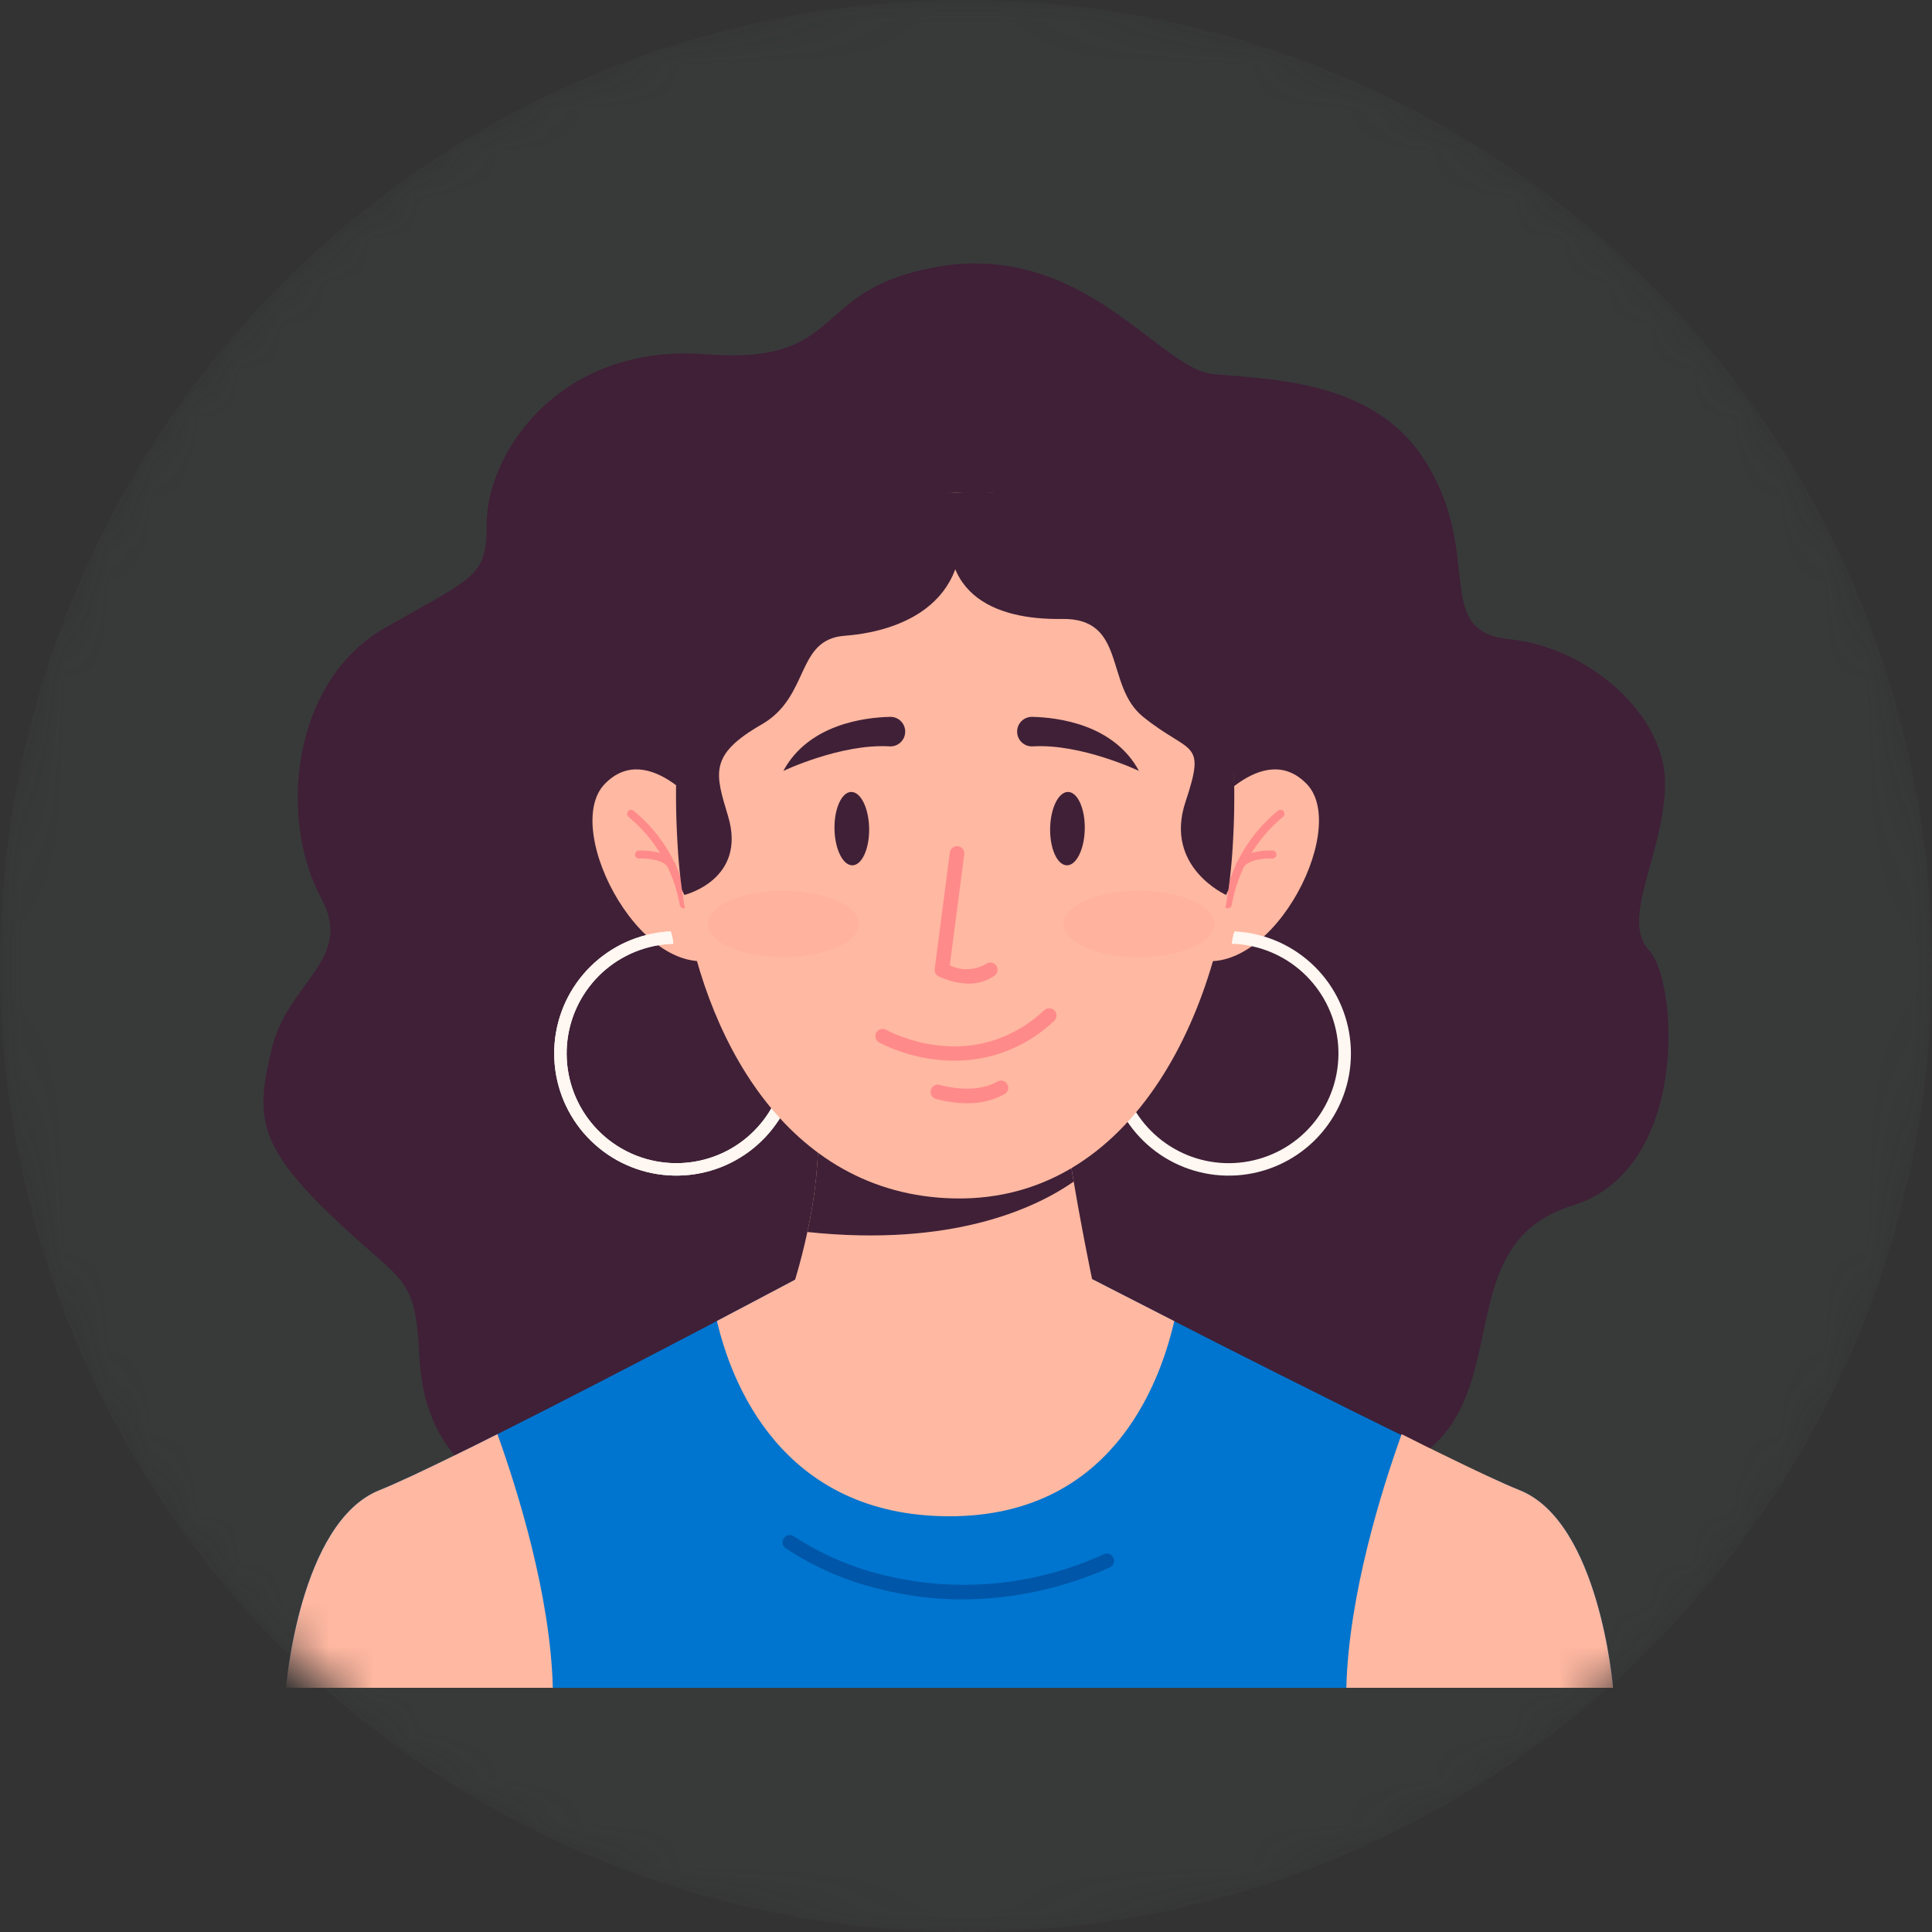 <svg width="44" height="44" viewBox="0 0 44 44" fill="none" xmlns="http://www.w3.org/2000/svg">
<rect x="0" y="0" width="44" height="44" fill="#333333" stroke="none"/>
<mask id="mask0_29_34" style="mask-type:alpha" maskUnits="userSpaceOnUse" x="0" y="0" width="44" height="44">
<circle cx="22" cy="22" r="22" fill="#DEDEE8"/>
</mask>
<g mask="url(#mask0_29_34)">
<circle opacity="0.1" cx="22" cy="22" r="22" fill="#6A8071"/>
<path d="M15.055 34.286C15.055 34.286 9.776 35.348 9.552 30.902C9.456 28.978 9.196 29.279 7.514 27.657C5.831 26.034 5.831 25.373 6.192 23.871C6.553 22.369 8.068 21.852 7.319 20.464C6.333 18.636 6.635 15.511 8.779 14.292C10.851 13.114 11.084 13.13 11.084 11.922C11.084 10.345 12.722 7.803 16.101 8.068C19.008 8.295 18.555 6.88 20.616 6.251C24.453 5.077 26.312 8.4 27.634 8.52C28.956 8.641 31.244 8.663 32.405 10.42C33.844 12.599 32.572 14.377 34.375 14.557C36.178 14.738 37.981 16.3 37.92 17.922C37.86 19.545 36.899 20.927 37.56 21.648C38.221 22.369 38.477 26.64 35.81 27.457C32.165 28.574 35.81 33.97 29.106 33.87C23.079 33.78 15.055 34.286 15.055 34.286Z" fill="#3F2037"/>
<path d="M36.736 38.438H6.514C6.514 38.438 6.818 34.667 8.642 33.938C9.02 33.787 9.647 33.492 10.406 33.121C10.511 33.069 10.618 33.016 10.728 32.962H10.73C10.924 32.866 11.123 32.766 11.329 32.662C12.799 31.925 14.528 31.028 15.874 30.323L16.328 30.085C17.395 29.525 18.129 29.135 18.129 29.135L18.359 29.186C20.508 29.668 22.738 29.65 24.878 29.135C24.878 29.135 25.639 29.526 26.742 30.089C26.757 30.096 26.77 30.103 26.785 30.111C27.451 30.451 28.238 30.851 29.059 31.263C31.264 32.373 33.696 33.574 34.608 33.939C36.433 34.667 36.736 38.438 36.736 38.438Z" fill="#0075CF"/>
<path d="M21.925 36.425C21.276 36.426 20.63 36.344 20.002 36.182C19.252 35.999 18.538 35.688 17.895 35.261C17.876 35.249 17.861 35.233 17.849 35.214C17.837 35.195 17.829 35.174 17.825 35.153C17.821 35.131 17.822 35.108 17.827 35.087C17.832 35.065 17.841 35.045 17.854 35.027C17.867 35.009 17.884 34.994 17.903 34.983C17.922 34.971 17.943 34.964 17.965 34.961C17.987 34.958 18.009 34.959 18.031 34.965C18.052 34.971 18.072 34.981 18.09 34.995C18.705 35.397 19.385 35.691 20.099 35.865C21.782 36.286 23.558 36.121 25.135 35.398C25.155 35.388 25.176 35.383 25.199 35.381C25.221 35.38 25.243 35.384 25.264 35.391C25.285 35.399 25.305 35.411 25.321 35.426C25.337 35.441 25.35 35.46 25.359 35.48C25.368 35.501 25.373 35.523 25.373 35.545C25.373 35.568 25.369 35.59 25.36 35.61C25.351 35.631 25.339 35.65 25.323 35.665C25.307 35.681 25.288 35.693 25.267 35.701C24.215 36.173 23.077 36.42 21.925 36.425Z" fill="#0056A8"/>
<path d="M26.743 30.088C26.387 31.637 25.238 34.532 21.625 34.532C17.78 34.532 16.643 31.444 16.328 30.084C17.395 29.523 18.129 29.133 18.129 29.133L18.36 29.185C20.508 29.666 22.738 29.649 24.878 29.133C24.878 29.133 25.64 29.525 26.743 30.088Z" fill="#FFB8A1"/>
<path d="M12.59 38.438H6.514C6.514 38.438 6.818 34.667 8.642 33.938C9.02 33.787 9.647 33.492 10.406 33.12C10.511 33.069 10.618 33.016 10.728 32.962H10.73C10.924 32.866 11.123 32.766 11.329 32.662C11.784 33.928 12.537 36.327 12.59 38.438Z" fill="#FFB8A1"/>
<path d="M30.662 38.438H36.736C36.736 38.438 36.432 34.667 34.608 33.938C34.23 33.787 33.603 33.492 32.845 33.12C32.739 33.069 32.632 33.016 32.522 32.962H32.52C32.326 32.866 32.127 32.766 31.921 32.662C31.467 33.928 30.714 36.327 30.662 38.438Z" fill="#FFB8A1"/>
<path d="M25.033 29.903C25.033 29.903 24.44 31.766 21.717 31.766C18.54 31.766 17.793 30.073 17.793 30.073C18.042 29.417 18.24 28.744 18.387 28.058C18.57 27.232 18.655 26.388 18.641 25.543L24.222 25.323C24.274 25.795 24.358 26.352 24.453 26.911C24.704 28.397 25.033 29.903 25.033 29.903Z" fill="#FFB8A1"/>
<path d="M24.452 26.911C23.587 27.512 21.697 28.407 18.387 28.058C18.569 27.233 18.654 26.389 18.641 25.543L24.222 25.323C24.273 25.794 24.357 26.351 24.452 26.911Z" fill="#3F2037"/>
<path d="M27.436 18.582C27.436 18.582 28.743 16.803 29.76 17.855C30.777 18.908 28.816 22.577 27.037 21.778L27.436 18.582Z" fill="#FFB8A1"/>
<path d="M26.896 21.742C26.359 22.002 25.933 22.445 25.694 22.991C25.455 23.538 25.42 24.151 25.594 24.722C25.768 25.292 26.14 25.781 26.644 26.101C27.147 26.421 27.748 26.55 28.338 26.465C28.928 26.381 29.469 26.088 29.862 25.64C30.255 25.192 30.475 24.618 30.482 24.021C30.489 23.425 30.283 22.846 29.9 22.389C29.518 21.931 28.984 21.626 28.396 21.527C28.283 21.508 28.168 21.497 28.053 21.494C28.061 21.398 28.081 21.303 28.113 21.212C28.302 21.22 28.49 21.248 28.674 21.296C29.315 21.46 29.876 21.847 30.258 22.387C30.639 22.928 30.815 23.587 30.755 24.246C30.695 24.905 30.401 25.52 29.928 25.983C29.454 26.445 28.832 26.723 28.172 26.768C27.512 26.813 26.857 26.621 26.326 26.227C25.794 25.832 25.421 25.262 25.272 24.617C25.123 23.972 25.209 23.296 25.514 22.709C25.82 22.122 26.324 21.662 26.937 21.413L26.896 21.742Z" fill="#FFF7F1"/>
<path d="M27.962 20.685C27.958 20.686 27.954 20.686 27.95 20.685C27.926 20.682 27.904 20.669 27.89 20.65C27.875 20.631 27.869 20.607 27.872 20.584C28.012 19.75 28.451 18.996 29.106 18.462C29.125 18.447 29.149 18.441 29.173 18.444C29.197 18.447 29.218 18.459 29.233 18.479C29.248 18.498 29.254 18.522 29.251 18.546C29.248 18.569 29.235 18.591 29.216 18.605C28.603 19.114 28.19 19.824 28.052 20.608C28.048 20.63 28.038 20.649 28.021 20.663C28.005 20.678 27.984 20.685 27.962 20.685Z" fill="#FF8A8A"/>
<path d="M28.236 19.797C28.22 19.797 28.203 19.793 28.189 19.784C28.175 19.776 28.164 19.764 28.156 19.749C28.148 19.735 28.145 19.718 28.146 19.702C28.147 19.686 28.152 19.67 28.161 19.656C28.376 19.338 28.961 19.37 28.985 19.372C29.009 19.373 29.032 19.384 29.047 19.402C29.063 19.42 29.071 19.444 29.07 19.468C29.069 19.492 29.058 19.514 29.04 19.53C29.022 19.546 28.998 19.554 28.974 19.552C28.834 19.544 28.441 19.564 28.311 19.758C28.302 19.77 28.291 19.78 28.278 19.787C28.265 19.794 28.251 19.797 28.236 19.797Z" fill="#FF8A8A"/>
<path d="M16.096 18.582C16.096 18.582 14.789 16.803 13.772 17.855C12.755 18.908 14.716 22.577 16.496 21.778L16.096 18.582Z" fill="#FFB8A1"/>
<path d="M16.451 21.413C17.064 21.662 17.568 22.122 17.873 22.709C18.178 23.296 18.263 23.972 18.115 24.617C17.966 25.261 17.593 25.832 17.061 26.226C16.53 26.62 15.876 26.812 15.215 26.767C14.555 26.723 13.933 26.444 13.46 25.982C12.986 25.52 12.693 24.904 12.633 24.246C12.572 23.587 12.748 22.928 13.13 22.387C13.511 21.847 14.072 21.46 14.713 21.296C14.897 21.248 15.085 21.22 15.275 21.212C15.306 21.303 15.326 21.398 15.334 21.494C15.219 21.497 15.104 21.508 14.991 21.527C14.403 21.626 13.869 21.931 13.487 22.389C13.104 22.846 12.898 23.425 12.905 24.021C12.912 24.618 13.132 25.192 13.525 25.64C13.918 26.088 14.459 26.381 15.049 26.465C15.639 26.55 16.24 26.421 16.744 26.101C17.247 25.781 17.619 25.292 17.793 24.722C17.967 24.151 17.932 23.538 17.693 22.991C17.454 22.445 17.028 22.002 16.491 21.742L16.451 21.413Z" fill="#FFF7F1"/>
<path d="M16.451 21.413C17.064 21.662 17.568 22.122 17.873 22.709C18.178 23.296 18.263 23.972 18.115 24.617C17.966 25.261 17.593 25.832 17.061 26.226C16.53 26.62 15.876 26.812 15.215 26.767C14.555 26.723 13.933 26.444 13.46 25.982C12.986 25.52 12.693 24.904 12.633 24.246C12.572 23.587 12.748 22.928 13.13 22.387C13.511 21.847 14.072 21.46 14.713 21.296C14.897 21.248 15.085 21.22 15.275 21.212C15.306 21.303 15.326 21.398 15.334 21.494C15.219 21.497 15.104 21.508 14.991 21.527C14.403 21.626 13.869 21.931 13.487 22.389C13.104 22.846 12.898 23.425 12.905 24.021C12.912 24.618 13.132 25.192 13.525 25.64C13.918 26.088 14.459 26.381 15.049 26.465C15.639 26.55 16.24 26.421 16.744 26.101C17.247 25.781 17.619 25.292 17.793 24.722C17.967 24.151 17.932 23.538 17.693 22.991C17.454 22.445 17.028 22.002 16.491 21.742L16.451 21.413Z" fill="#FFF7F1"/>
<path d="M15.571 20.685C15.575 20.686 15.579 20.686 15.583 20.685C15.607 20.682 15.628 20.669 15.643 20.65C15.657 20.631 15.664 20.607 15.66 20.584C15.52 19.75 15.082 18.996 14.427 18.462C14.408 18.447 14.383 18.441 14.36 18.444C14.336 18.447 14.314 18.459 14.3 18.479C14.285 18.498 14.279 18.522 14.282 18.546C14.285 18.569 14.297 18.591 14.316 18.605C14.93 19.114 15.343 19.824 15.481 20.608C15.484 20.63 15.495 20.649 15.511 20.663C15.528 20.678 15.549 20.685 15.571 20.685Z" fill="#FF8A8A"/>
<path d="M15.297 19.797C15.313 19.797 15.329 19.793 15.343 19.784C15.357 19.776 15.369 19.764 15.376 19.749C15.384 19.735 15.388 19.718 15.387 19.702C15.386 19.686 15.381 19.67 15.372 19.656C15.156 19.338 14.572 19.37 14.547 19.372C14.524 19.373 14.501 19.384 14.485 19.402C14.469 19.42 14.461 19.444 14.463 19.468C14.464 19.492 14.475 19.514 14.493 19.53C14.511 19.546 14.534 19.554 14.558 19.552C14.699 19.544 15.091 19.564 15.222 19.758C15.23 19.77 15.241 19.78 15.254 19.787C15.267 19.794 15.282 19.797 15.297 19.797Z" fill="#FF8A8A"/>
<path d="M28.099 18.871C28.004 22.492 26.038 27.395 21.716 27.293C17.892 27.203 15.993 23.574 15.531 20.264C15.492 19.985 15.463 19.707 15.444 19.435C15.076 14.099 17.198 11.367 21.757 11.218C22.013 11.21 22.277 11.21 22.549 11.218C23.085 11.274 23.618 11.363 24.143 11.484C27.293 12.516 28.197 15.063 28.099 18.871Z" fill="#FFB8A1"/>
<g opacity="0.5">
<g opacity="0.5">
<path opacity="0.5" d="M19.561 21.043C19.561 21.461 18.79 21.799 17.839 21.799C16.888 21.799 16.117 21.46 16.117 21.043C16.117 20.625 16.888 20.287 17.839 20.287C18.79 20.287 19.561 20.625 19.561 21.043Z" fill="#FF8A8A"/>
</g>
</g>
<g opacity="0.5">
<g opacity="0.5">
<path opacity="0.5" d="M27.662 21.043C27.662 21.461 26.892 21.799 25.941 21.799C24.99 21.799 24.219 21.46 24.219 21.043C24.219 20.625 24.99 20.287 25.941 20.287C26.892 20.287 27.662 20.625 27.662 21.043Z" fill="#FF8A8A"/>
</g>
</g>
<path d="M19.236 14.479C18.115 14.564 18.452 15.862 17.349 16.497C16.137 17.193 16.288 17.61 16.581 18.587C17.017 20.037 15.585 20.382 15.585 20.382C15.566 20.344 15.548 20.305 15.531 20.265C15.492 19.986 15.463 19.708 15.444 19.436C15.076 14.099 16.782 10.989 21.756 11.218C22.374 13.555 20.735 14.365 19.236 14.479Z" fill="#3F2037"/>
<path d="M24.183 14.096C25.673 14.072 25.152 15.614 26.032 16.324C27.119 17.201 27.476 16.828 26.998 18.265C26.505 19.75 27.924 20.382 27.924 20.382C27.942 20.344 27.96 20.305 27.977 20.265C28.016 19.986 28.045 19.708 28.064 19.436C28.432 14.099 26.627 11.003 21.752 11.218C21.136 13.555 22.68 14.12 24.183 14.096Z" fill="#3F2037"/>
<path d="M20.272 16.326C19.688 16.339 18.413 16.495 17.84 17.557C17.84 17.557 19.157 16.931 20.259 16.998C20.308 17.001 20.358 16.993 20.404 16.975C20.45 16.956 20.491 16.928 20.525 16.892C20.558 16.856 20.584 16.813 20.599 16.766C20.614 16.718 20.619 16.669 20.613 16.62C20.602 16.537 20.561 16.462 20.499 16.407C20.436 16.353 20.355 16.324 20.272 16.326Z" fill="#3F2037"/>
<path d="M23.508 16.326C24.092 16.339 25.366 16.495 25.939 17.557C25.939 17.557 24.623 16.931 23.521 16.998C23.471 17.001 23.422 16.993 23.376 16.975C23.33 16.956 23.289 16.928 23.255 16.892C23.221 16.856 23.196 16.813 23.18 16.766C23.165 16.719 23.161 16.669 23.167 16.62C23.177 16.537 23.218 16.462 23.281 16.407C23.344 16.353 23.425 16.324 23.508 16.326Z" fill="#3F2037"/>
<path d="M22.061 22.402C21.827 22.395 21.597 22.34 21.385 22.241C21.352 22.227 21.325 22.202 21.307 22.171C21.29 22.14 21.282 22.104 21.287 22.068L21.632 19.415C21.638 19.372 21.661 19.332 21.695 19.305C21.73 19.279 21.774 19.267 21.818 19.272C21.861 19.278 21.901 19.301 21.927 19.335C21.954 19.37 21.966 19.414 21.96 19.457L21.631 21.984C21.76 22.048 21.904 22.079 22.048 22.073C22.192 22.068 22.332 22.026 22.456 21.953C22.474 21.939 22.494 21.93 22.516 21.925C22.538 21.92 22.56 21.92 22.582 21.924C22.604 21.927 22.625 21.936 22.643 21.948C22.662 21.96 22.678 21.976 22.69 21.994C22.703 22.012 22.711 22.033 22.715 22.055C22.72 22.076 22.719 22.099 22.715 22.121C22.71 22.142 22.701 22.163 22.688 22.181C22.676 22.199 22.659 22.215 22.641 22.226C22.47 22.343 22.268 22.404 22.061 22.402Z" fill="#FF8A8A"/>
<path d="M21.734 24.156C21.597 24.156 21.461 24.148 21.325 24.132C20.87 24.082 20.428 23.95 20.02 23.742C19.982 23.721 19.954 23.685 19.942 23.643C19.93 23.601 19.935 23.555 19.956 23.517C19.978 23.479 20.013 23.451 20.056 23.439C20.098 23.427 20.143 23.432 20.181 23.453C20.261 23.498 22.15 24.518 23.786 23.005C23.818 22.977 23.86 22.962 23.904 22.964C23.947 22.966 23.987 22.985 24.016 23.017C24.045 23.049 24.061 23.09 24.06 23.133C24.059 23.176 24.041 23.217 24.011 23.247C23.398 23.833 22.581 24.159 21.734 24.156Z" fill="#FF8A8A"/>
<path d="M22.022 25.125C21.78 25.124 21.54 25.09 21.307 25.024C21.266 25.011 21.232 24.981 21.212 24.943C21.192 24.904 21.188 24.859 21.201 24.818C21.214 24.776 21.243 24.742 21.281 24.721C21.319 24.701 21.364 24.696 21.406 24.709C21.415 24.712 22.171 24.939 22.703 24.638C22.722 24.625 22.744 24.616 22.766 24.612C22.789 24.608 22.812 24.608 22.834 24.614C22.856 24.619 22.877 24.628 22.895 24.642C22.914 24.656 22.929 24.673 22.94 24.693C22.952 24.713 22.959 24.735 22.961 24.758C22.963 24.78 22.961 24.803 22.954 24.825C22.947 24.847 22.936 24.867 22.921 24.884C22.905 24.901 22.887 24.915 22.866 24.924C22.606 25.063 22.316 25.131 22.022 25.125Z" fill="#FF8A8A"/>
<path d="M19.794 18.865C19.802 19.326 19.632 19.702 19.415 19.707C19.197 19.712 19.013 19.34 19.005 18.879C18.997 18.417 19.168 18.04 19.385 18.036C19.603 18.033 19.786 18.404 19.794 18.865Z" fill="#3F2037"/>
<path d="M23.916 18.865C23.908 19.326 24.078 19.702 24.296 19.707C24.513 19.712 24.697 19.34 24.705 18.878C24.713 18.417 24.543 18.04 24.325 18.036C24.107 18.033 23.925 18.404 23.916 18.865Z" fill="#3F2037"/>
</g>
</svg>
